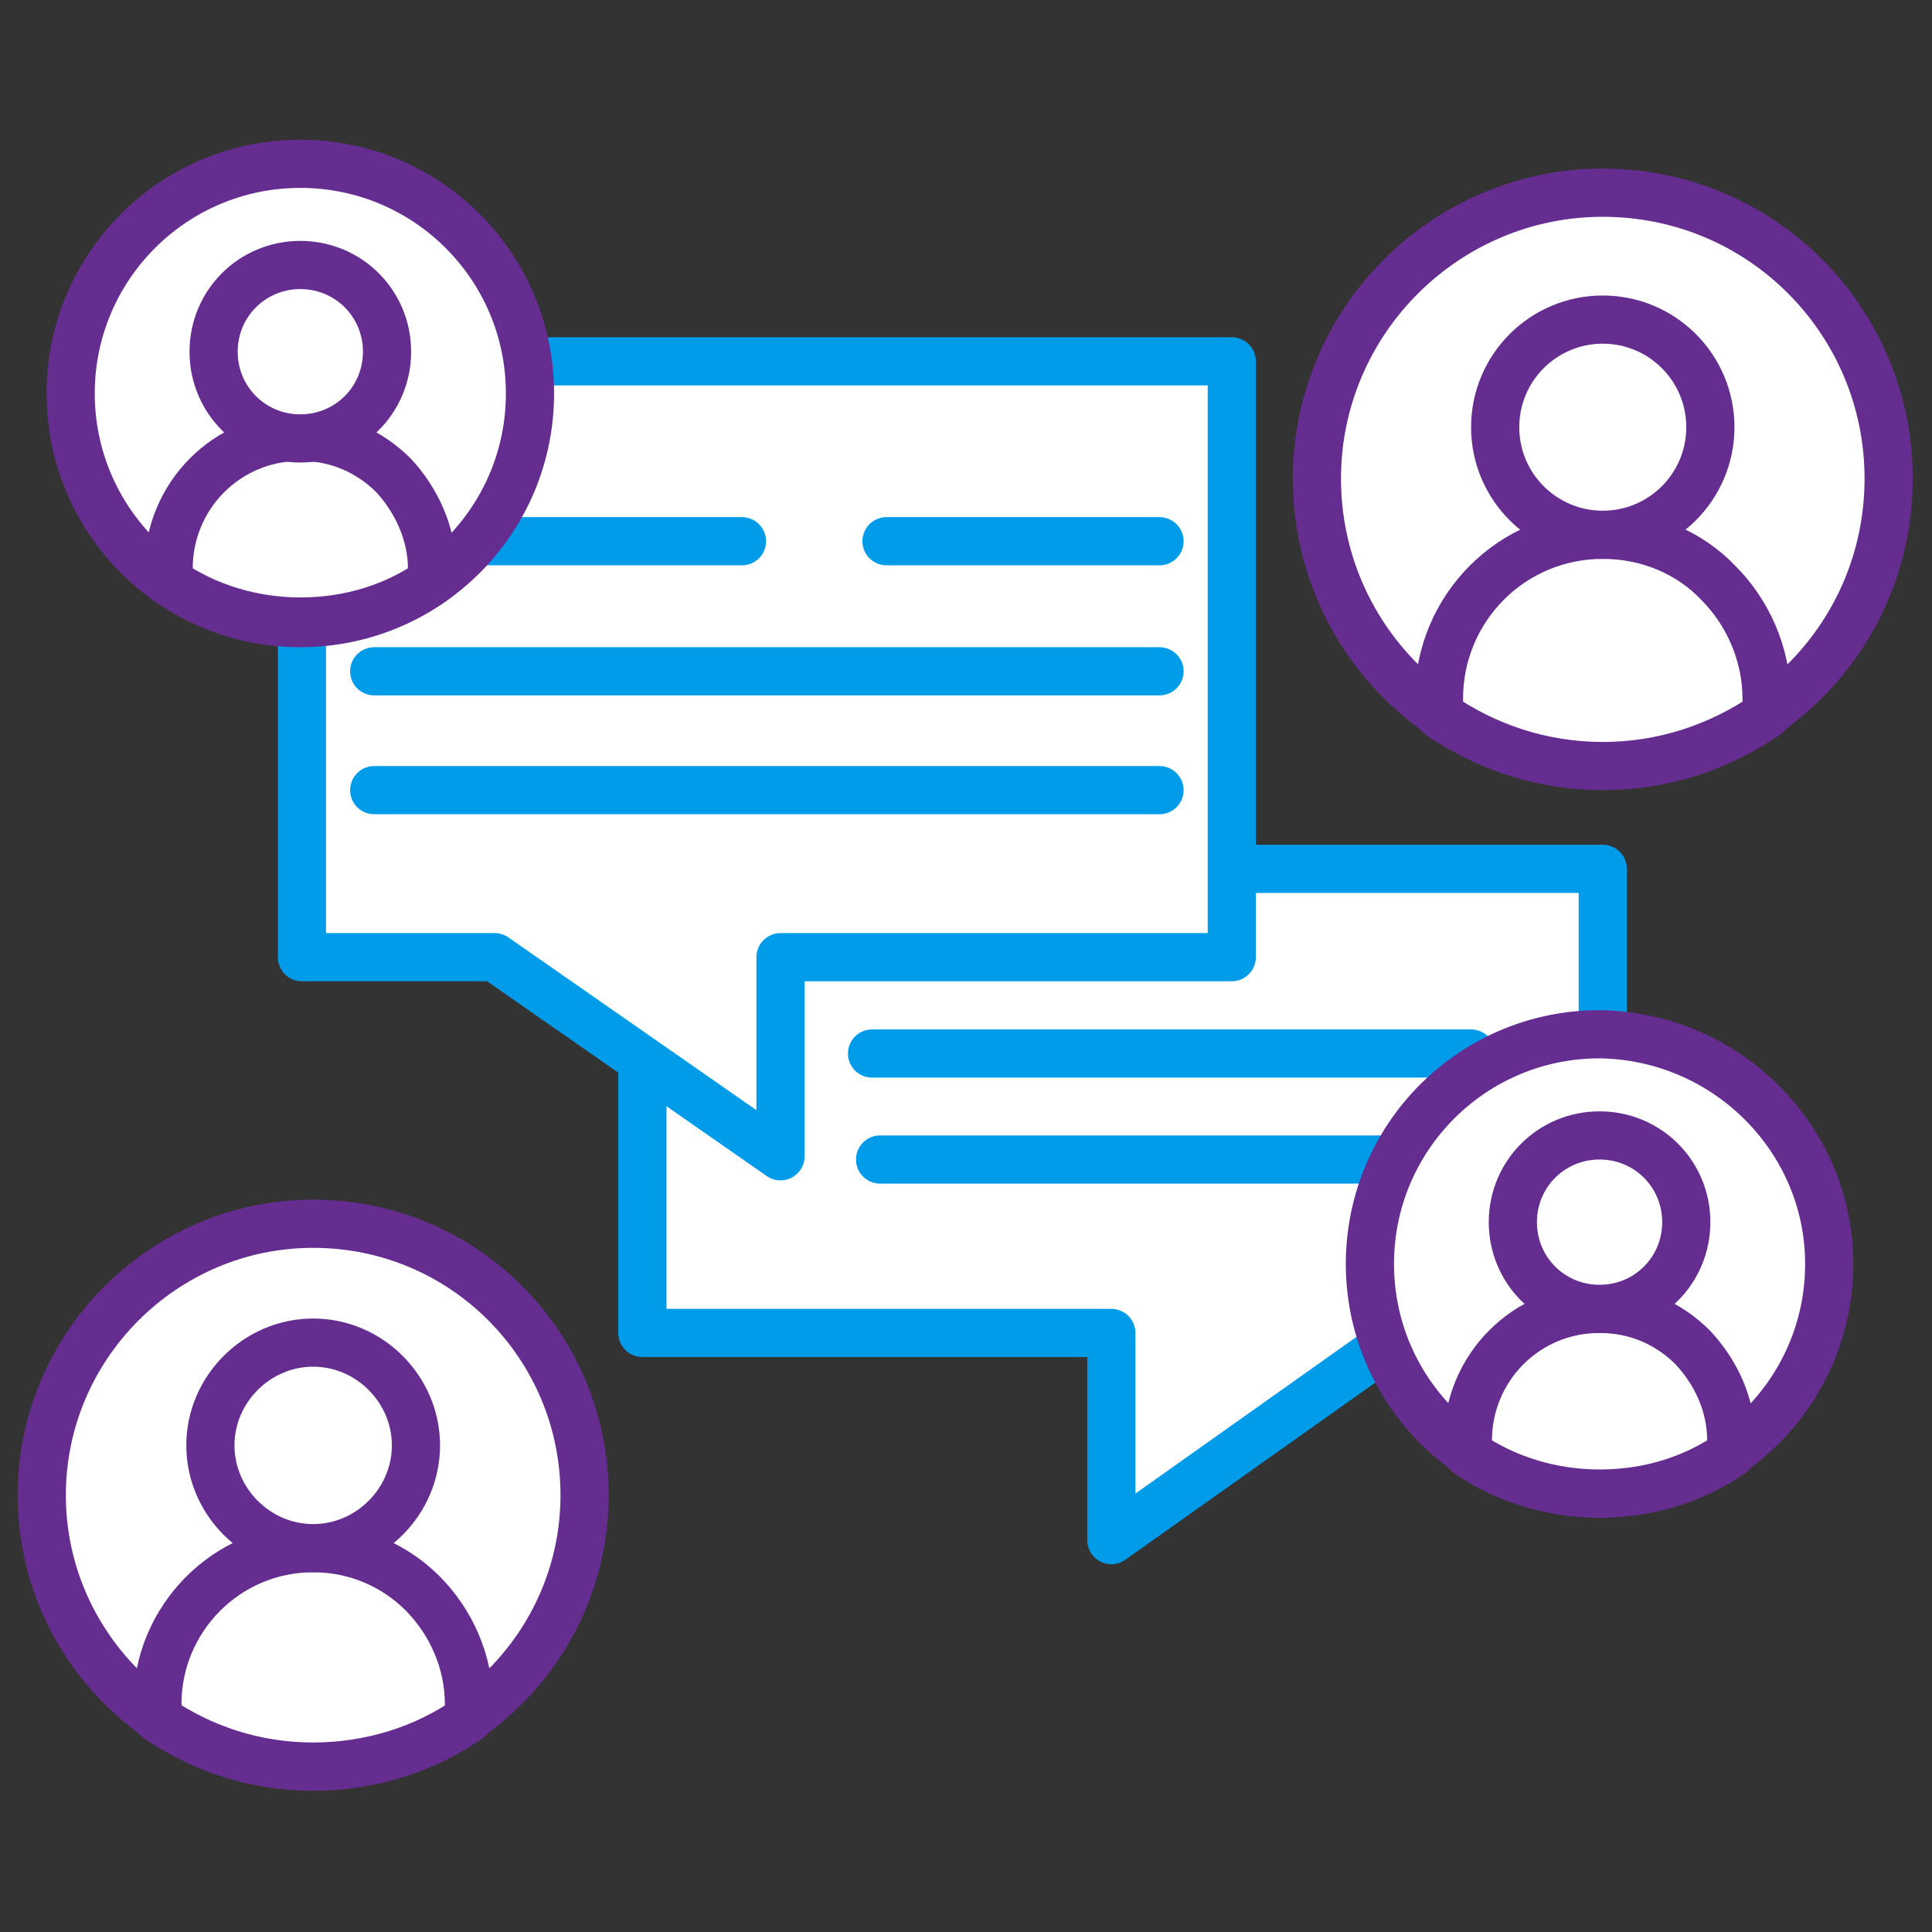 <?xml version="1.0" encoding="utf-8"?>
<!-- Generator: Adobe Illustrator 27.0.0, SVG Export Plug-In . SVG Version: 6.00 Build 0)  -->
<svg version="1.1" id="Layer_1" xmlns="http://www.w3.org/2000/svg" xmlns:xlink="http://www.w3.org/1999/xlink" x="0px" y="0px"
	 viewBox="0 0 120.3 120.3" style="enable-background:new 0 0 120.3 120.3;" xml:space="preserve">
<rect x="0" y="0" width="120.3" height="120.3" fill="#333333" stroke="none"/>
<style type="text/css">
	.st0{fill:#FFFFFF;stroke:#662D91;stroke-width:3;stroke-linecap:round;stroke-linejoin:round;stroke-miterlimit:10;}
	.st1{fill:#FFFFFF;stroke:#009CEA;stroke-width:3;stroke-linecap:round;stroke-linejoin:round;stroke-miterlimit:10;}
	.st2{fill:none;stroke:#009CEA;stroke-width:3;stroke-linecap:round;stroke-linejoin:round;stroke-miterlimit:10;}
</style>
<path class="st0" d="M36.4,93.1c0,9.3-7.6,16.9-16.9,16.9S2.6,102.4,2.6,93.1s7.6-16.9,16.9-16.9C28.9,76.2,36.4,83.8,36.4,93.1
	L36.4,93.1z"/>
<path class="st0" d="M29.2,106.1v0.9c-2.7,1.9-6.1,3-9.7,3s-6.9-1.1-9.7-3v-0.9c0-5.3,4.3-9.7,9.7-9.7c2.7,0,5.1,1.1,6.8,2.8
	C28.1,101,29.2,103.5,29.2,106.1L29.2,106.1z"/>
<path class="st0" d="M25.9,90c0,3.5-2.9,6.4-6.4,6.4s-6.4-2.9-6.4-6.4s2.9-6.4,6.4-6.4S25.9,86.5,25.9,90L25.9,90z"/>
<polygon class="st1" points="99.8,54.1 40,54.1 40,83 69.2,83 69.2,95.9 87.4,83 99.8,83 "/>
<line class="st2" x1="91.6" y1="65.6" x2="54.3" y2="65.6"/>
<line class="st2" x1="92.1" y1="72.2" x2="54.8" y2="72.2"/>
<g>
	<polygon class="st1" points="18.8,22.5 76.7,22.5 76.7,59.6 48.6,59.6 48.6,72 30.8,59.6 18.8,59.6 	"/>
	<line class="st2" x1="23.3" y1="33.7" x2="46.2" y2="33.7"/>
	<line class="st2" x1="55.2" y1="33.7" x2="72.2" y2="33.7"/>
	<line class="st2" x1="23.3" y1="41.8" x2="72.2" y2="41.8"/>
	<line class="st2" x1="23.3" y1="49.2" x2="72.2" y2="49.2"/>
</g>
<g>
	<path class="st0" d="M113.9,78.7c0,7.9-6.4,14.3-14.3,14.3s-14.3-6.4-14.3-14.3s6.4-14.3,14.3-14.3
		C107.5,64.5,113.9,70.9,113.9,78.7L113.9,78.7z"/>
	<path class="st0" d="M107.8,89.7v0.8c-2.3,1.6-5.1,2.5-8.2,2.5c-3,0-5.9-0.9-8.2-2.5v-0.8c0-4.5,3.6-8.2,8.2-8.2
		c2.3,0,4.3,0.9,5.8,2.4C106.8,85.4,107.8,87.4,107.8,89.7L107.8,89.7z"/>
	<path class="st0" d="M105,76.1c0,3-2.4,5.4-5.4,5.4s-5.4-2.4-5.4-5.4s2.4-5.4,5.4-5.4S105,73.1,105,76.1L105,76.1z"/>
</g>
<g>
	<path class="st0" d="M33,24.5c0,7.9-6.4,14.3-14.3,14.3S4.4,32.4,4.4,24.5s6.4-14.3,14.3-14.3S33,16.6,33,24.5L33,24.5z"/>
	<path class="st0" d="M26.9,35.4v0.8c-2.3,1.6-5.1,2.5-8.2,2.5c-3,0-5.9-0.9-8.2-2.5v-0.8c0-4.5,3.6-8.2,8.2-8.2
		c2.3,0,4.3,0.9,5.8,2.4C25.9,31.1,26.9,33.2,26.9,35.4L26.9,35.4z"/>
	<path class="st0" d="M24.1,21.9c0,3-2.4,5.4-5.4,5.4s-5.4-2.4-5.4-5.4s2.4-5.4,5.4-5.4S24.1,18.9,24.1,21.9L24.1,21.9z"/>
</g>
<g>
	<path class="st0" d="M117.6,29.8c0,9.9-8,17.8-17.8,17.8c-9.9,0-17.8-8-17.8-17.8S90,12,99.8,12C109.7,12,117.6,20,117.6,29.8
		L117.6,29.8z"/>
	<path class="st0" d="M110,43.5v1c-2.9,2-6.4,3.2-10.2,3.2c-3.8,0-7.3-1.2-10.2-3.2v-1c0-5.6,4.5-10.2,10.2-10.2
		c2.8,0,5.4,1.1,7.2,3C108.8,38.1,110,40.7,110,43.5L110,43.5z"/>
	<path class="st0" d="M106.5,26.6c0,3.7-3,6.7-6.7,6.7s-6.7-3-6.7-6.7s3-6.7,6.7-6.7S106.5,22.9,106.5,26.6L106.5,26.6z"/>
</g>
</svg>
